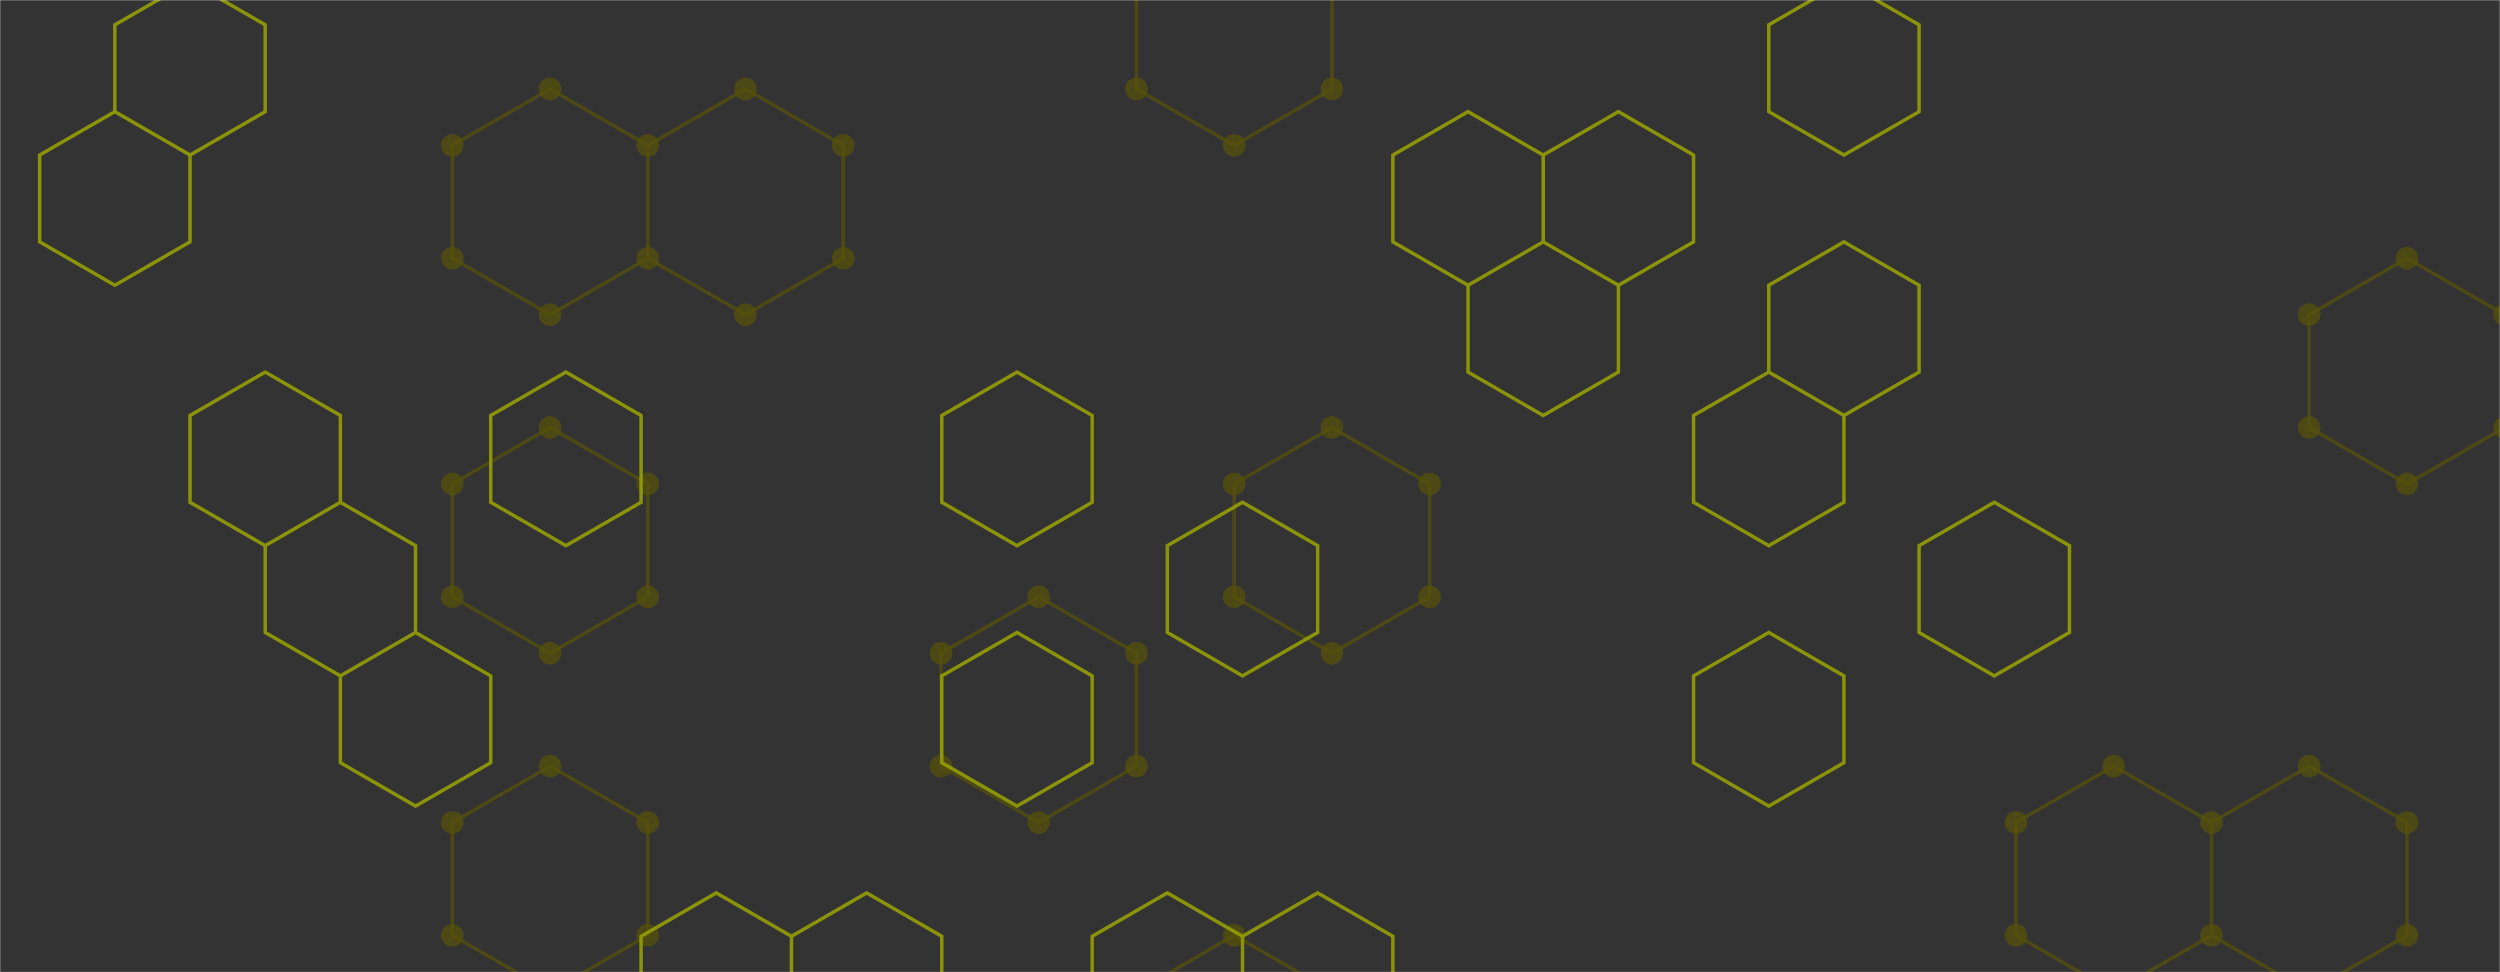 <svg xmlns="http://www.w3.org/2000/svg" version="1.1" xmlns:xlink="http://www.w3.org/1999/xlink" xmlns:svgjs="http://svgjs.com/svgjs" width="1440" height="560" preserveAspectRatio="none" viewBox="0 0 1440 560"><g mask="url(&quot;#SvgjsMask1178&quot;)" fill="none"><rect width="1440" height="560" x="0" y="0" fill="rgba(51, 51, 51, 1)"></rect><path d="M316.83 51.26L373.12 83.76L373.12 148.76L316.83 181.26L260.53 148.76L260.53 83.76zM316.83 246.26L373.12 278.76L373.12 343.76L316.83 376.26L260.53 343.76L260.53 278.76zM316.83 441.26L373.12 473.76L373.12 538.76L316.83 571.26L260.53 538.76L260.53 473.76zM429.41 51.26L485.71 83.76L485.71 148.76L429.41 181.26L373.12 148.76L373.12 83.76zM598.29 343.76L654.59 376.26L654.59 441.26L598.29 473.76L542 441.26L542 376.26zM710.88 -46.24L767.17 -13.74L767.17 51.26L710.88 83.76L654.59 51.26L654.59 -13.74zM767.17 246.26L823.47 278.76L823.47 343.76L767.17 376.26L710.88 343.76L710.88 278.76zM710.88 538.76L767.17 571.26L767.17 636.26L710.88 668.76L654.59 636.26L654.59 571.26zM1217.52 441.26L1273.81 473.76L1273.81 538.76L1217.52 571.26L1161.22 538.76L1161.22 473.76zM1330.1 441.26L1386.4 473.76L1386.4 538.76L1330.1 571.26L1273.81 538.76L1273.81 473.76zM1386.4 148.76L1442.69 181.26L1442.69 246.26L1386.4 278.76L1330.1 246.26L1330.1 181.26z" stroke="rgba(86, 81, 10, 0.73)" stroke-width="2"></path><path d="M310.33 51.26 a6.5 6.5 0 1 0 13 0 a6.5 6.5 0 1 0 -13 0zM366.62 83.76 a6.5 6.5 0 1 0 13 0 a6.5 6.5 0 1 0 -13 0zM366.62 148.76 a6.5 6.5 0 1 0 13 0 a6.5 6.5 0 1 0 -13 0zM310.33 181.26 a6.5 6.5 0 1 0 13 0 a6.5 6.5 0 1 0 -13 0zM254.03 148.76 a6.5 6.5 0 1 0 13 0 a6.5 6.5 0 1 0 -13 0zM254.03 83.76 a6.5 6.5 0 1 0 13 0 a6.5 6.5 0 1 0 -13 0zM310.33 246.26 a6.5 6.5 0 1 0 13 0 a6.5 6.5 0 1 0 -13 0zM366.62 278.76 a6.5 6.5 0 1 0 13 0 a6.5 6.5 0 1 0 -13 0zM366.62 343.76 a6.5 6.5 0 1 0 13 0 a6.5 6.5 0 1 0 -13 0zM310.33 376.26 a6.5 6.5 0 1 0 13 0 a6.5 6.5 0 1 0 -13 0zM254.03 343.76 a6.5 6.5 0 1 0 13 0 a6.5 6.5 0 1 0 -13 0zM254.03 278.76 a6.5 6.5 0 1 0 13 0 a6.5 6.5 0 1 0 -13 0zM310.33 441.26 a6.5 6.5 0 1 0 13 0 a6.5 6.5 0 1 0 -13 0zM366.62 473.76 a6.5 6.5 0 1 0 13 0 a6.5 6.5 0 1 0 -13 0zM366.62 538.76 a6.5 6.5 0 1 0 13 0 a6.5 6.5 0 1 0 -13 0zM310.33 571.26 a6.5 6.5 0 1 0 13 0 a6.5 6.5 0 1 0 -13 0zM254.03 538.76 a6.5 6.5 0 1 0 13 0 a6.5 6.5 0 1 0 -13 0zM254.03 473.76 a6.5 6.5 0 1 0 13 0 a6.5 6.5 0 1 0 -13 0zM422.91 51.26 a6.5 6.5 0 1 0 13 0 a6.5 6.5 0 1 0 -13 0zM479.21 83.76 a6.5 6.5 0 1 0 13 0 a6.5 6.5 0 1 0 -13 0zM479.21 148.76 a6.5 6.5 0 1 0 13 0 a6.5 6.5 0 1 0 -13 0zM422.91 181.26 a6.5 6.5 0 1 0 13 0 a6.5 6.5 0 1 0 -13 0zM591.79 343.76 a6.5 6.5 0 1 0 13 0 a6.5 6.5 0 1 0 -13 0zM648.09 376.26 a6.5 6.5 0 1 0 13 0 a6.5 6.5 0 1 0 -13 0zM648.09 441.26 a6.5 6.5 0 1 0 13 0 a6.5 6.5 0 1 0 -13 0zM591.79 473.76 a6.5 6.5 0 1 0 13 0 a6.5 6.5 0 1 0 -13 0zM535.5 441.26 a6.5 6.5 0 1 0 13 0 a6.5 6.5 0 1 0 -13 0zM535.5 376.26 a6.5 6.5 0 1 0 13 0 a6.5 6.5 0 1 0 -13 0zM704.38 -46.24 a6.5 6.5 0 1 0 13 0 a6.5 6.5 0 1 0 -13 0zM760.67 -13.74 a6.5 6.5 0 1 0 13 0 a6.5 6.5 0 1 0 -13 0zM760.67 51.26 a6.5 6.5 0 1 0 13 0 a6.5 6.5 0 1 0 -13 0zM704.38 83.76 a6.5 6.5 0 1 0 13 0 a6.5 6.5 0 1 0 -13 0zM648.09 51.26 a6.5 6.5 0 1 0 13 0 a6.5 6.5 0 1 0 -13 0zM648.09 -13.74 a6.5 6.5 0 1 0 13 0 a6.5 6.5 0 1 0 -13 0zM760.67 246.26 a6.5 6.5 0 1 0 13 0 a6.5 6.5 0 1 0 -13 0zM816.97 278.76 a6.5 6.5 0 1 0 13 0 a6.5 6.5 0 1 0 -13 0zM816.97 343.76 a6.5 6.5 0 1 0 13 0 a6.5 6.5 0 1 0 -13 0zM760.67 376.26 a6.5 6.5 0 1 0 13 0 a6.5 6.5 0 1 0 -13 0zM704.38 343.76 a6.5 6.5 0 1 0 13 0 a6.5 6.5 0 1 0 -13 0zM704.38 278.76 a6.5 6.5 0 1 0 13 0 a6.5 6.5 0 1 0 -13 0zM704.38 538.76 a6.5 6.5 0 1 0 13 0 a6.5 6.5 0 1 0 -13 0zM760.67 571.26 a6.5 6.5 0 1 0 13 0 a6.5 6.5 0 1 0 -13 0zM760.67 636.26 a6.5 6.5 0 1 0 13 0 a6.5 6.5 0 1 0 -13 0zM704.38 668.76 a6.5 6.5 0 1 0 13 0 a6.5 6.5 0 1 0 -13 0zM648.09 636.26 a6.5 6.5 0 1 0 13 0 a6.5 6.5 0 1 0 -13 0zM648.09 571.26 a6.5 6.5 0 1 0 13 0 a6.5 6.5 0 1 0 -13 0zM1211.02 441.26 a6.5 6.5 0 1 0 13 0 a6.5 6.5 0 1 0 -13 0zM1267.31 473.76 a6.5 6.5 0 1 0 13 0 a6.5 6.5 0 1 0 -13 0zM1267.31 538.76 a6.5 6.5 0 1 0 13 0 a6.5 6.5 0 1 0 -13 0zM1211.02 571.26 a6.5 6.5 0 1 0 13 0 a6.5 6.5 0 1 0 -13 0zM1154.72 538.76 a6.5 6.5 0 1 0 13 0 a6.5 6.5 0 1 0 -13 0zM1154.72 473.76 a6.5 6.5 0 1 0 13 0 a6.5 6.5 0 1 0 -13 0zM1323.6 441.26 a6.5 6.5 0 1 0 13 0 a6.5 6.5 0 1 0 -13 0zM1379.9 473.76 a6.5 6.5 0 1 0 13 0 a6.5 6.5 0 1 0 -13 0zM1379.9 538.76 a6.5 6.5 0 1 0 13 0 a6.5 6.5 0 1 0 -13 0zM1323.6 571.26 a6.5 6.5 0 1 0 13 0 a6.5 6.5 0 1 0 -13 0zM1379.9 148.76 a6.5 6.5 0 1 0 13 0 a6.5 6.5 0 1 0 -13 0zM1436.19 181.26 a6.5 6.5 0 1 0 13 0 a6.5 6.5 0 1 0 -13 0zM1436.19 246.26 a6.5 6.5 0 1 0 13 0 a6.5 6.5 0 1 0 -13 0zM1379.9 278.76 a6.5 6.5 0 1 0 13 0 a6.5 6.5 0 1 0 -13 0zM1323.6 246.26 a6.5 6.5 0 1 0 13 0 a6.5 6.5 0 1 0 -13 0zM1323.6 181.26 a6.5 6.5 0 1 0 13 0 a6.5 6.5 0 1 0 -13 0z" fill="rgba(86, 81, 10, 0.73)"></path><path d="M66.14 64.31L109.45 89.31L109.45 139.31L66.14 164.31L22.84 139.31L22.84 89.31zM109.45 -10.69L152.75 14.31L152.75 64.31L109.45 89.31L66.14 64.31L66.14 14.31zM152.75 214.31L196.05 239.31L196.05 289.31L152.75 314.31L109.45 289.31L109.45 239.31zM196.05 289.31L239.35 314.31L239.35 364.31L196.05 389.31L152.75 364.31L152.75 314.31zM239.35 364.31L282.65 389.31L282.65 439.31L239.35 464.31L196.05 439.31L196.05 389.31zM325.96 214.31L369.26 239.31L369.26 289.31L325.96 314.31L282.65 289.31L282.65 239.31zM412.56 514.31L455.87 539.31L455.87 589.31L412.56 614.31L369.26 589.31L369.26 539.31zM499.17 514.31L542.47 539.31L542.47 589.31L499.17 614.31L455.87 589.31L455.87 539.31zM585.77 214.31L629.08 239.31L629.08 289.31L585.77 314.31L542.47 289.31L542.47 239.31zM585.77 364.31L629.08 389.31L629.08 439.31L585.77 464.31L542.47 439.31L542.47 389.31zM672.38 514.31L715.68 539.31L715.68 589.31L672.38 614.31L629.08 589.31L629.08 539.31zM715.68 289.31L758.98 314.31L758.98 364.31L715.68 389.31L672.38 364.31L672.38 314.31zM758.98 514.31L802.29 539.31L802.29 589.31L758.98 614.31L715.68 589.31L715.68 539.31zM845.59 64.31L888.89 89.31L888.89 139.31L845.59 164.31L802.29 139.31L802.29 89.31zM932.19 64.31L975.5 89.31L975.5 139.31L932.19 164.31L888.89 139.31L888.89 89.31zM888.89 139.31L932.19 164.31L932.19 214.31L888.89 239.31L845.59 214.31L845.59 164.31zM1018.8 214.31L1062.1 239.31L1062.1 289.31L1018.8 314.31L975.5 289.31L975.5 239.31zM1018.8 364.31L1062.1 389.31L1062.1 439.31L1018.8 464.31L975.5 439.31L975.5 389.31zM1062.1 -10.69L1105.4 14.31L1105.4 64.31L1062.1 89.31L1018.8 64.31L1018.8 14.31zM1062.1 139.31L1105.4 164.31L1105.4 214.31L1062.1 239.31L1018.8 214.31L1018.8 164.31zM1148.7 289.31L1192.01 314.31L1192.01 364.31L1148.7 389.31L1105.4 364.31L1105.4 314.31z" stroke="rgba(146, 156, 6, 0.93)" stroke-width="2"></path></g><defs><mask id="SvgjsMask1178"><rect width="1440" height="560" fill="#ffffff"></rect></mask></defs></svg>